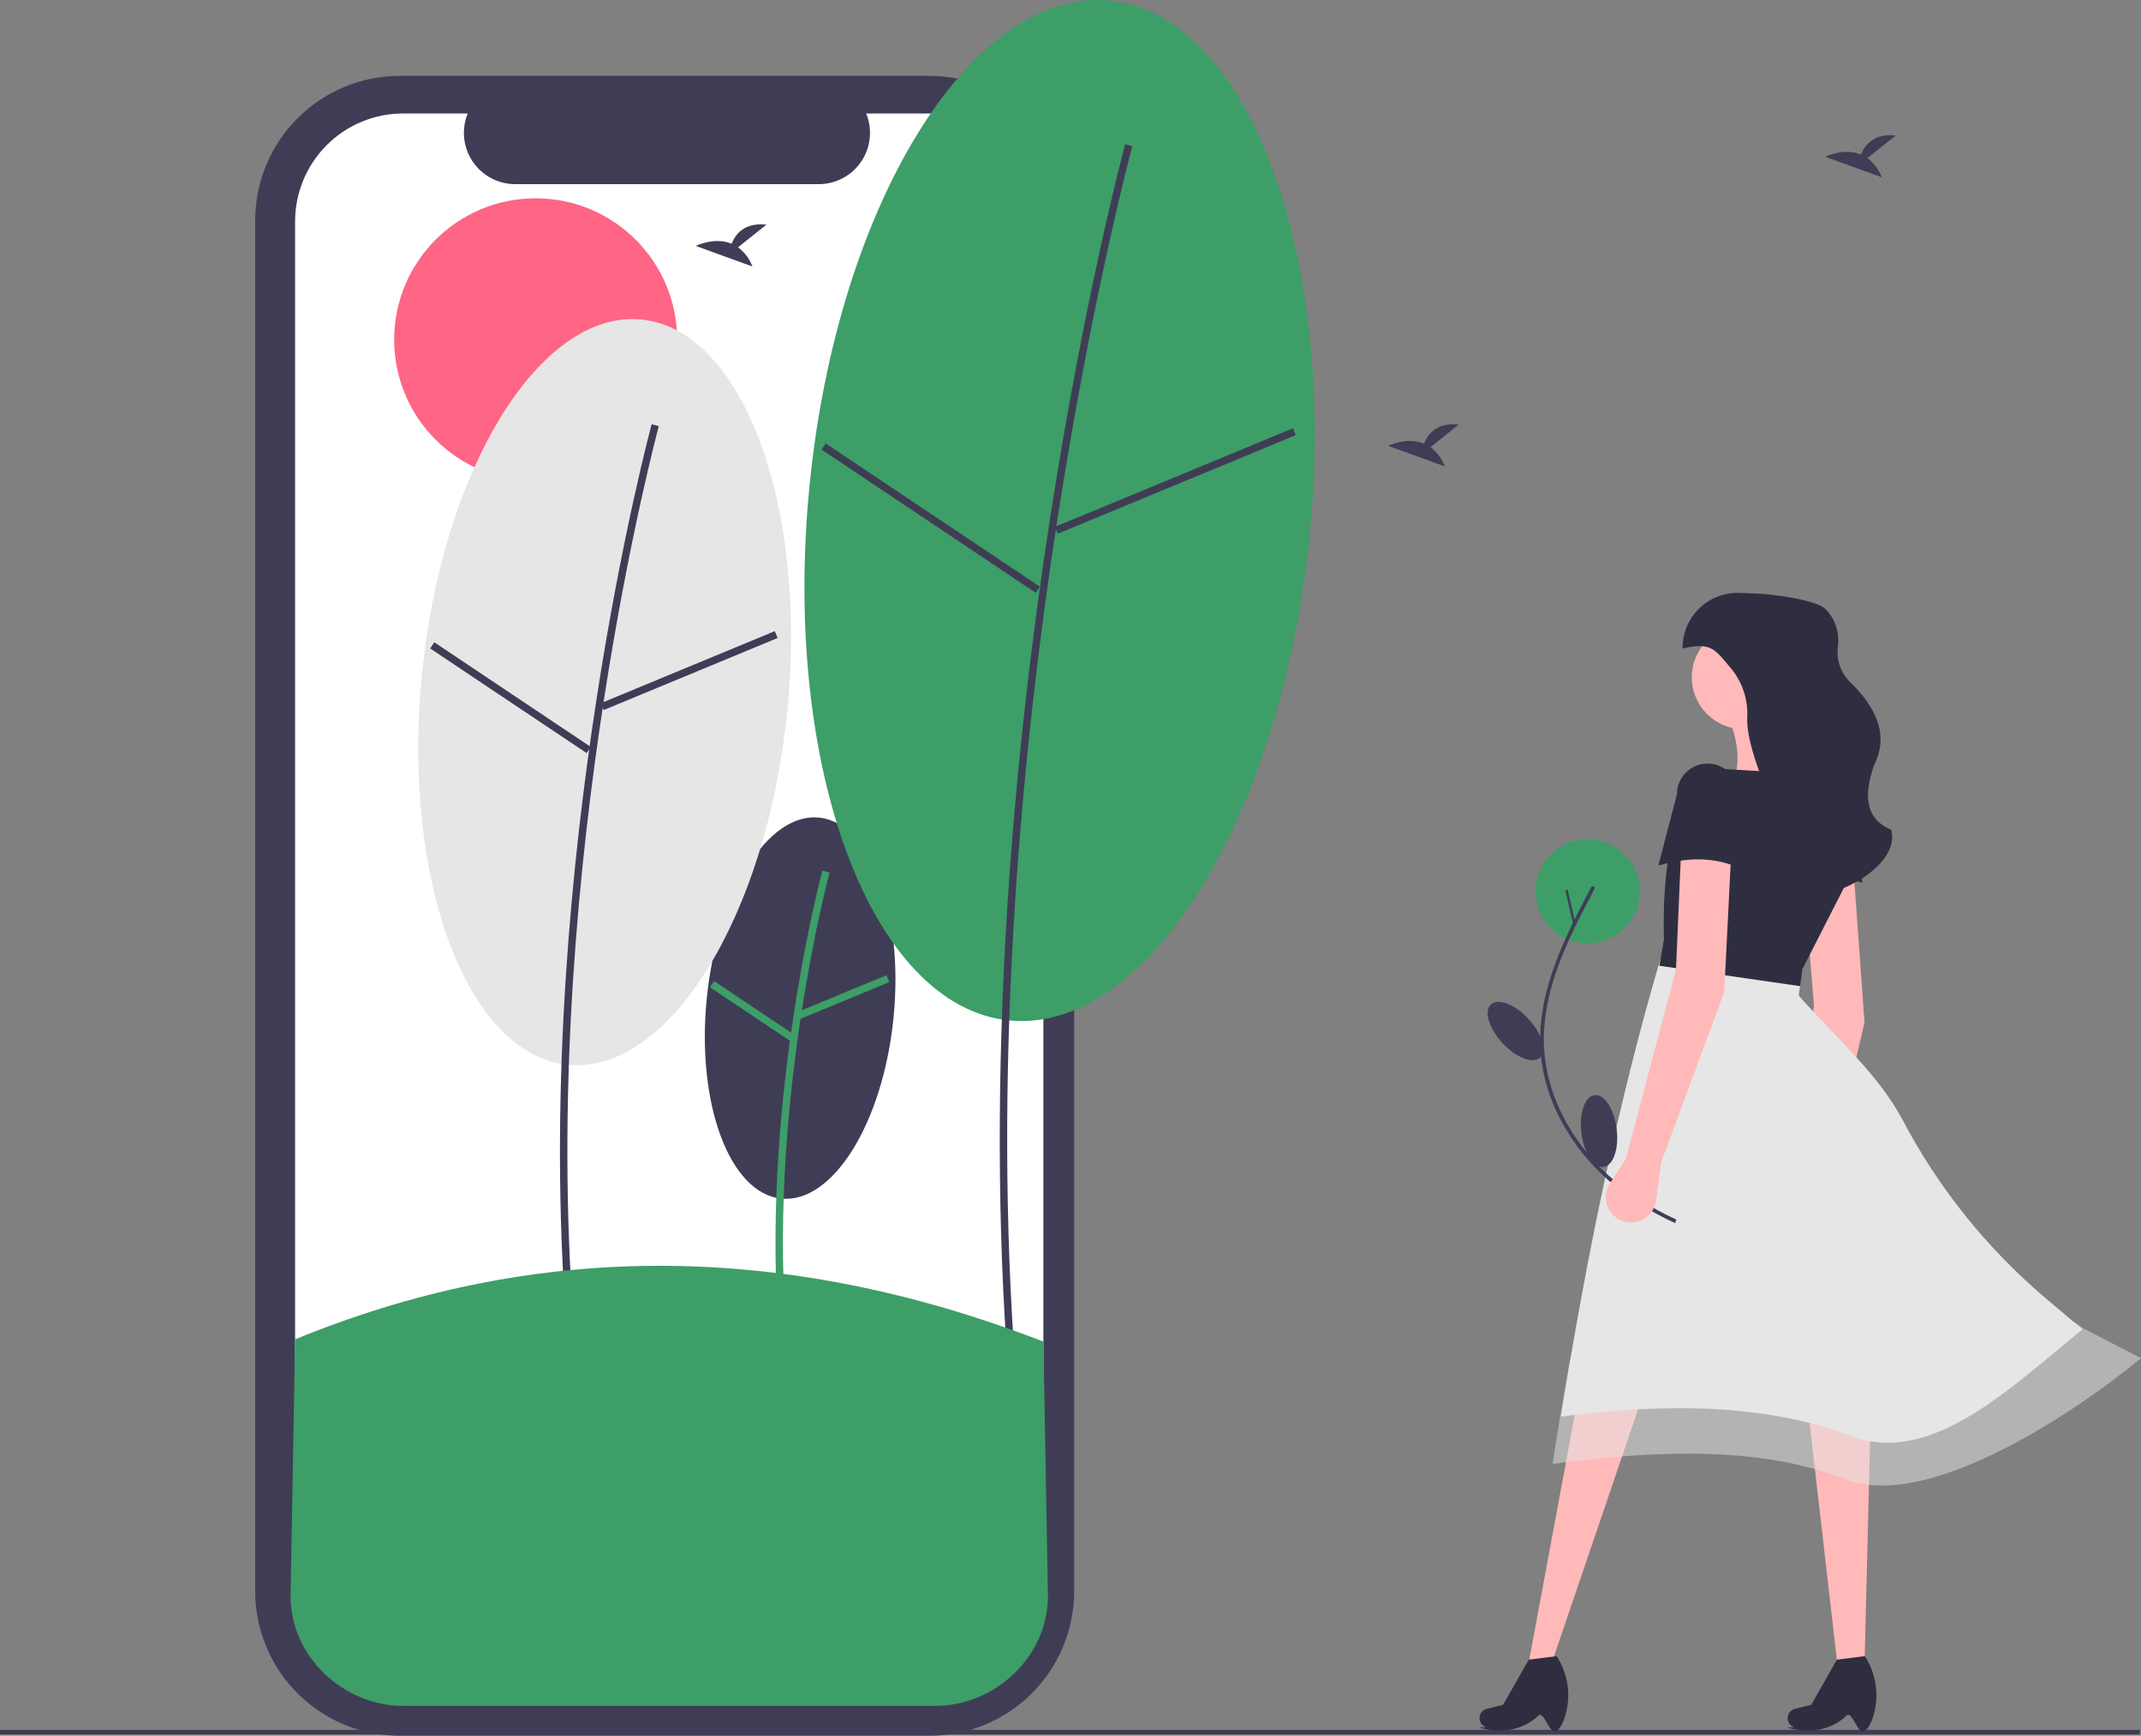 <svg width="206" height="167" viewBox="0 0 206 167" fill="none" xmlns="http://www.w3.org/2000/svg">
<rect x="0" y="0" width="206" height="167" fill="#808080" stroke="none"/>
<g clip-path="url(#clip0)">
<path d="M205.897 166.432H0V166.871H205.897V166.432Z" fill="#3F3D56"/>
<path d="M104.232 45.249H103.354V21.211C103.354 19.384 102.993 17.575 102.294 15.887C101.594 14.199 100.569 12.665 99.276 11.373C97.983 10.081 96.449 9.056 94.76 8.357C93.071 7.658 91.26 7.298 89.432 7.298H38.473C36.645 7.298 34.834 7.658 33.145 8.357C31.456 9.056 29.922 10.081 28.629 11.373C27.336 12.665 26.311 14.199 25.611 15.887C24.912 17.575 24.551 19.384 24.551 21.211V153.087C24.551 156.777 26.018 160.316 28.629 162.925C31.24 165.534 34.781 167 38.473 167H89.432C93.124 167 96.665 165.534 99.276 162.925C101.887 160.316 103.353 156.777 103.353 153.087V62.36H104.232L104.232 45.249Z" fill="#3F3D56"/>
<path d="M100.391 21.308V152.99C100.391 155.746 99.296 158.389 97.346 160.337C95.396 162.286 92.752 163.381 89.994 163.381H38.788C37.423 163.381 36.071 163.112 34.81 162.59C33.549 162.067 32.403 161.302 31.438 160.337C30.472 159.372 29.707 158.227 29.184 156.966C28.662 155.706 28.393 154.355 28.394 152.99V21.308C28.393 19.944 28.662 18.593 29.184 17.332C29.707 16.071 30.472 14.926 31.438 13.961C32.403 12.996 33.549 12.231 34.81 11.709C36.071 11.187 37.423 10.918 38.788 10.918H45.002C44.696 11.667 44.578 12.48 44.661 13.286C44.743 14.091 45.023 14.864 45.475 15.536C45.927 16.208 46.537 16.759 47.253 17.139C47.968 17.52 48.766 17.718 49.576 17.718H78.77C79.58 17.718 80.378 17.52 81.093 17.139C81.808 16.759 82.418 16.208 82.87 15.536C83.322 14.864 83.601 14.091 83.683 13.286C83.765 12.48 83.648 11.667 83.341 10.918H89.994C92.752 10.918 95.396 12.012 97.346 13.961C99.296 15.909 100.391 18.552 100.391 21.308Z" fill="white"/>
<path d="M51.539 46.289C59.057 46.289 65.152 40.197 65.152 32.684C65.152 25.17 59.057 19.078 51.539 19.078C44.02 19.078 37.925 25.17 37.925 32.684C37.925 40.197 44.02 46.289 51.539 46.289Z" fill="#FF6584"/>
<path d="M85.976 97.876C86.975 87.753 83.76 79.15 78.796 78.66C73.831 78.171 68.997 85.981 67.998 96.105C66.999 106.228 70.214 114.831 75.179 115.321C80.143 115.81 84.977 108 85.976 97.876Z" fill="#3F3D56"/>
<path d="M74.857 127.076C73.387 105.134 79.073 83.975 79.13 83.764L79.819 83.952C79.762 84.162 74.107 105.209 75.569 127.028L74.857 127.076Z" fill="#3D9E67"/>
<path d="M85.29 93.829L76.733 97.373L77.006 98.032L85.563 94.488L85.29 93.829Z" fill="#3D9E67"/>
<path d="M68.703 94.393L68.306 94.986L76.005 100.134L76.402 99.541L68.703 94.393Z" fill="#3D9E67"/>
<path d="M75.76 68.326C77.713 48.526 71.425 31.699 61.715 30.742C52.005 29.785 42.55 45.061 40.597 64.861C38.643 84.661 44.931 101.488 54.641 102.445C64.351 103.401 73.806 88.126 75.76 68.326Z" fill="#E6E6E6"/>
<path d="M54.352 125.414C51.48 82.554 62.586 41.227 62.699 40.815L63.388 41.002C63.275 41.413 52.201 82.63 55.065 125.366L54.352 125.414Z" fill="#3F3D56"/>
<path d="M74.548 60.724L57.811 67.656L58.084 68.315L74.822 61.383L74.548 60.724Z" fill="#3F3D56"/>
<path d="M41.786 61.794L41.389 62.388L56.446 72.457L56.843 71.864L41.786 61.794Z" fill="#3F3D56"/>
<path d="M126.006 51.489C128.679 24.394 120.075 1.368 106.787 0.058C93.5 -1.251 80.561 19.652 77.888 46.748C75.215 73.843 83.82 96.869 97.107 98.178C110.395 99.487 123.333 78.584 126.006 51.489Z" fill="#3D9E67"/>
<path d="M96.843 129.601C92.915 70.972 108.107 14.441 108.261 13.877L108.949 14.064C108.796 14.627 93.635 71.048 97.555 129.553L96.843 129.601Z" fill="#3F3D56"/>
<path d="M124.399 41.208L101.495 50.694L101.769 51.353L124.672 41.867L124.399 41.208Z" fill="#3F3D56"/>
<path d="M79.442 42.661L79.045 43.254L99.65 57.033L100.047 56.44L79.442 42.661Z" fill="#3F3D56"/>
<path d="M28.394 128.863L27.955 153.55C27.955 159.391 33.046 164.127 38.788 164.127H89.994C95.736 164.127 100.83 159.391 100.83 153.55L100.391 129.079C74.576 119.079 50.705 119.706 28.394 128.863Z" fill="#3D9E67"/>
<path d="M137.634 43.026L140.359 40.848C138.242 40.614 137.372 41.768 137.016 42.682C135.362 41.995 133.561 42.895 133.561 42.895L139.014 44.874C138.739 44.139 138.26 43.498 137.634 43.026Z" fill="#3F3D56"/>
<path d="M71.015 23.793L73.741 21.614C71.623 21.381 70.753 22.535 70.397 23.448C68.743 22.762 66.942 23.661 66.942 23.661L72.396 25.64C72.121 24.906 71.642 24.265 71.015 23.793Z" fill="#3F3D56"/>
<path d="M179.678 15.212L182.403 13.033C180.286 12.8 179.416 13.954 179.06 14.867C177.406 14.181 175.605 15.08 175.605 15.08L181.058 17.059C180.783 16.325 180.304 15.684 179.678 15.212Z" fill="#3F3D56"/>
<path d="M175.369 115.417L175.322 119.128C175.318 119.486 175.234 119.839 175.077 120.161C174.919 120.483 174.692 120.766 174.412 120.99C174.132 121.213 173.806 121.372 173.457 121.455C173.109 121.537 172.746 121.542 172.395 121.467C172.036 121.391 171.699 121.234 171.409 121.008C171.119 120.783 170.884 120.494 170.723 120.165C170.561 119.835 170.476 119.473 170.475 119.106C170.474 118.739 170.556 118.376 170.716 118.045L171.957 115.474L174.53 96.817L173.542 84.349L178.372 84.118L179.4 98.379L175.369 115.417Z" fill="#FFB9B9"/>
<path d="M151.703 135.135L147.059 160.125L149.381 159.768L157.954 134.599L151.703 135.135Z" fill="#FFB9B9"/>
<path d="M173.94 135.402L176.887 161.017L179.387 160.66L180.013 135.224L173.94 135.402Z" fill="#FFB9B9"/>
<path d="M200.374 127.905C193.716 133.251 185.921 141.101 178.159 138.177C170.06 135.125 160.713 134.932 150.185 136.295C152.699 120.533 155.804 105.619 159.83 92.027L173.225 94.169C173.433 94.398 172.932 95.636 173.136 95.865C176.902 100.103 180.742 103.387 183.063 107.753C186.482 114.249 191.11 120.034 196.698 124.797L200.374 127.905Z" fill="#E6E6E6"/>
<path opacity="0.5" d="M206 130.672C199.342 136.169 185.385 145.345 177.624 142.337C169.524 139.199 159.909 139.445 149.381 140.847C149.881 137.627 150.414 134.427 150.98 131.248C153.262 118.44 194.854 122.939 200.463 127.816L206 130.672Z" fill="#E6E6E6"/>
<path d="M179.19 84.917C176.685 84.185 174.132 84.549 171.545 85.673L172.482 78.635C172.387 77.859 172.604 77.078 173.086 76.463C173.567 75.847 174.273 75.448 175.049 75.353C175.825 75.258 176.607 75.475 177.222 75.956C177.838 76.437 178.238 77.143 178.333 77.919L179.19 84.917Z" fill="#2F2E41"/>
<path d="M167.778 70.161C170.54 70.161 172.779 67.923 172.779 65.163C172.779 62.403 170.54 60.165 167.778 60.165C165.016 60.165 162.777 62.403 162.777 65.163C162.777 67.923 165.016 70.161 167.778 70.161Z" fill="#FFB9B9"/>
<path d="M177.065 79.086L166.081 76.498C167.712 74.155 167.378 71.409 166.081 68.465L171.439 67.394C172.032 69.426 172.752 71.285 173.761 72.749L177.065 79.086Z" fill="#FFB9B9"/>
<path d="M173.225 94.883L159.651 92.919L160.103 90.379C159.888 83.76 160.98 78.342 163.045 73.82L175.011 74.534C176.547 75.761 177.632 77.463 178.097 79.371C178.562 81.28 178.381 83.289 177.583 85.085L173.404 93.276L173.225 94.883Z" fill="#2F2E41"/>
<path d="M149.696 166.57C149.07 166.856 148.545 164.541 148.017 165.06C146.539 166.511 144.276 166.827 142.303 166.194L142.993 166.186C142.874 166.148 142.764 166.086 142.67 166.004C142.576 165.922 142.499 165.821 142.444 165.709C142.39 165.596 142.359 165.474 142.353 165.349C142.348 165.224 142.367 165.1 142.411 164.983C142.464 164.843 142.549 164.717 142.661 164.618C142.773 164.518 142.907 164.447 143.052 164.411L144.624 164.018L147.092 159.681L149.781 159.341L149.849 159.452C150.369 160.289 150.705 161.228 150.833 162.205C150.961 163.182 150.879 164.176 150.593 165.119C150.369 165.835 150.064 166.402 149.696 166.57Z" fill="#2F2E41"/>
<path d="M179.345 166.57C178.719 166.856 178.194 164.541 177.666 165.06C176.188 166.511 173.925 166.827 171.952 166.194L172.642 166.186C172.523 166.148 172.413 166.086 172.319 166.004C172.225 165.922 172.148 165.821 172.093 165.709C172.039 165.596 172.008 165.474 172.002 165.349C171.996 165.224 172.016 165.1 172.06 164.983C172.113 164.843 172.198 164.717 172.31 164.618C172.422 164.518 172.556 164.447 172.701 164.411L174.273 164.018L176.741 159.681L179.43 159.341L179.498 159.452C180.018 160.289 180.354 161.228 180.482 162.205C180.61 163.182 180.528 164.176 180.241 165.119C180.018 165.835 179.713 166.402 179.345 166.57Z" fill="#2F2E41"/>
<path d="M174.003 86.226H173.875C171.459 84.134 169.361 81.79 171.056 78.855C169.618 75.208 168.015 71.422 168.112 69.079C168.214 67.347 167.656 65.641 166.551 64.303C165.023 62.52 164.683 61.723 161.893 62.398C161.884 61.682 162.019 60.971 162.293 60.309C162.566 59.647 162.971 59.048 163.483 58.547C163.996 58.046 164.605 57.655 165.273 57.397C165.941 57.139 166.655 57.019 167.371 57.045L169.114 57.108C170.448 57.157 174.709 57.701 175.624 58.581C176.088 59.041 176.439 59.603 176.649 60.222C176.86 60.841 176.925 61.5 176.839 62.148C176.668 63.602 177.127 64.885 178.353 65.962C180.701 68.388 181.669 70.905 180.338 73.575C179.333 76.401 179.381 78.727 181.973 79.845C182.815 83.073 177.341 86.226 174.003 86.226Z" fill="#2F2E41"/>
<path d="M148.181 101.755C148.874 101.114 148.376 99.45 147.068 98.037C145.761 96.625 144.139 95.999 143.447 96.639C142.754 97.279 143.252 98.944 144.559 100.356C145.867 101.769 147.488 102.395 148.181 101.755Z" fill="#3F3D56"/>
<path d="M152.756 90.766C155.524 90.766 157.769 88.524 157.769 85.757C157.769 82.99 155.524 80.748 152.756 80.748C149.988 80.748 147.744 82.99 147.744 85.757C147.744 88.524 149.988 90.766 152.756 90.766Z" fill="#3D9E67"/>
<path d="M161.173 117.678C158.926 116.66 156.832 115.333 154.953 113.734C151.16 110.456 148.405 105.753 148.2 100.669C148.004 95.79 150.072 91.204 152.26 86.964C152.536 86.431 152.814 85.899 153.095 85.368C153.201 85.166 153.533 85.302 153.425 85.506C151.155 89.811 148.774 94.361 148.558 99.326C148.331 104.559 150.889 109.547 154.696 113.028C156.66 114.795 158.884 116.248 161.291 117.339" fill="#3F3D56"/>
<path d="M150.843 85.62L150.61 85.674L151.365 88.939L151.598 88.886L150.843 85.62Z" fill="#3F3D56"/>
<path d="M154.288 112.278C155.224 112.161 155.789 110.518 155.55 108.609C155.311 106.699 154.358 105.246 153.421 105.364C152.485 105.481 151.92 107.124 152.159 109.033C152.398 110.942 153.351 112.395 154.288 112.278Z" fill="#3F3D56"/>
<path d="M159.83 111.841L159.332 115.519C159.284 115.874 159.158 116.214 158.963 116.514C158.768 116.815 158.508 117.068 158.203 117.256C157.898 117.444 157.555 117.562 157.199 117.602C156.842 117.641 156.482 117.602 156.143 117.485C155.795 117.366 155.48 117.169 155.219 116.91C154.959 116.651 154.761 116.336 154.641 115.989C154.52 115.642 154.48 115.272 154.524 114.908C154.567 114.543 154.693 114.193 154.892 113.885L156.436 111.484L161.259 93.277L161.794 80.782L166.617 81.139L165.902 95.419L159.83 111.841Z" fill="#FFB9B9"/>
<path d="M167.242 83.459C164.845 82.428 162.267 82.479 159.562 83.281L161.348 76.408C161.348 75.627 161.658 74.878 162.211 74.326C162.764 73.773 163.513 73.463 164.295 73.463C165.077 73.463 165.826 73.773 166.379 74.326C166.932 74.878 167.242 75.627 167.242 76.408V83.459Z" fill="#2F2E41"/>
</g>
<defs>
<clipPath id="clip0">
<rect width="206" height="167" fill="white"/>
</clipPath>
</defs>
</svg>
